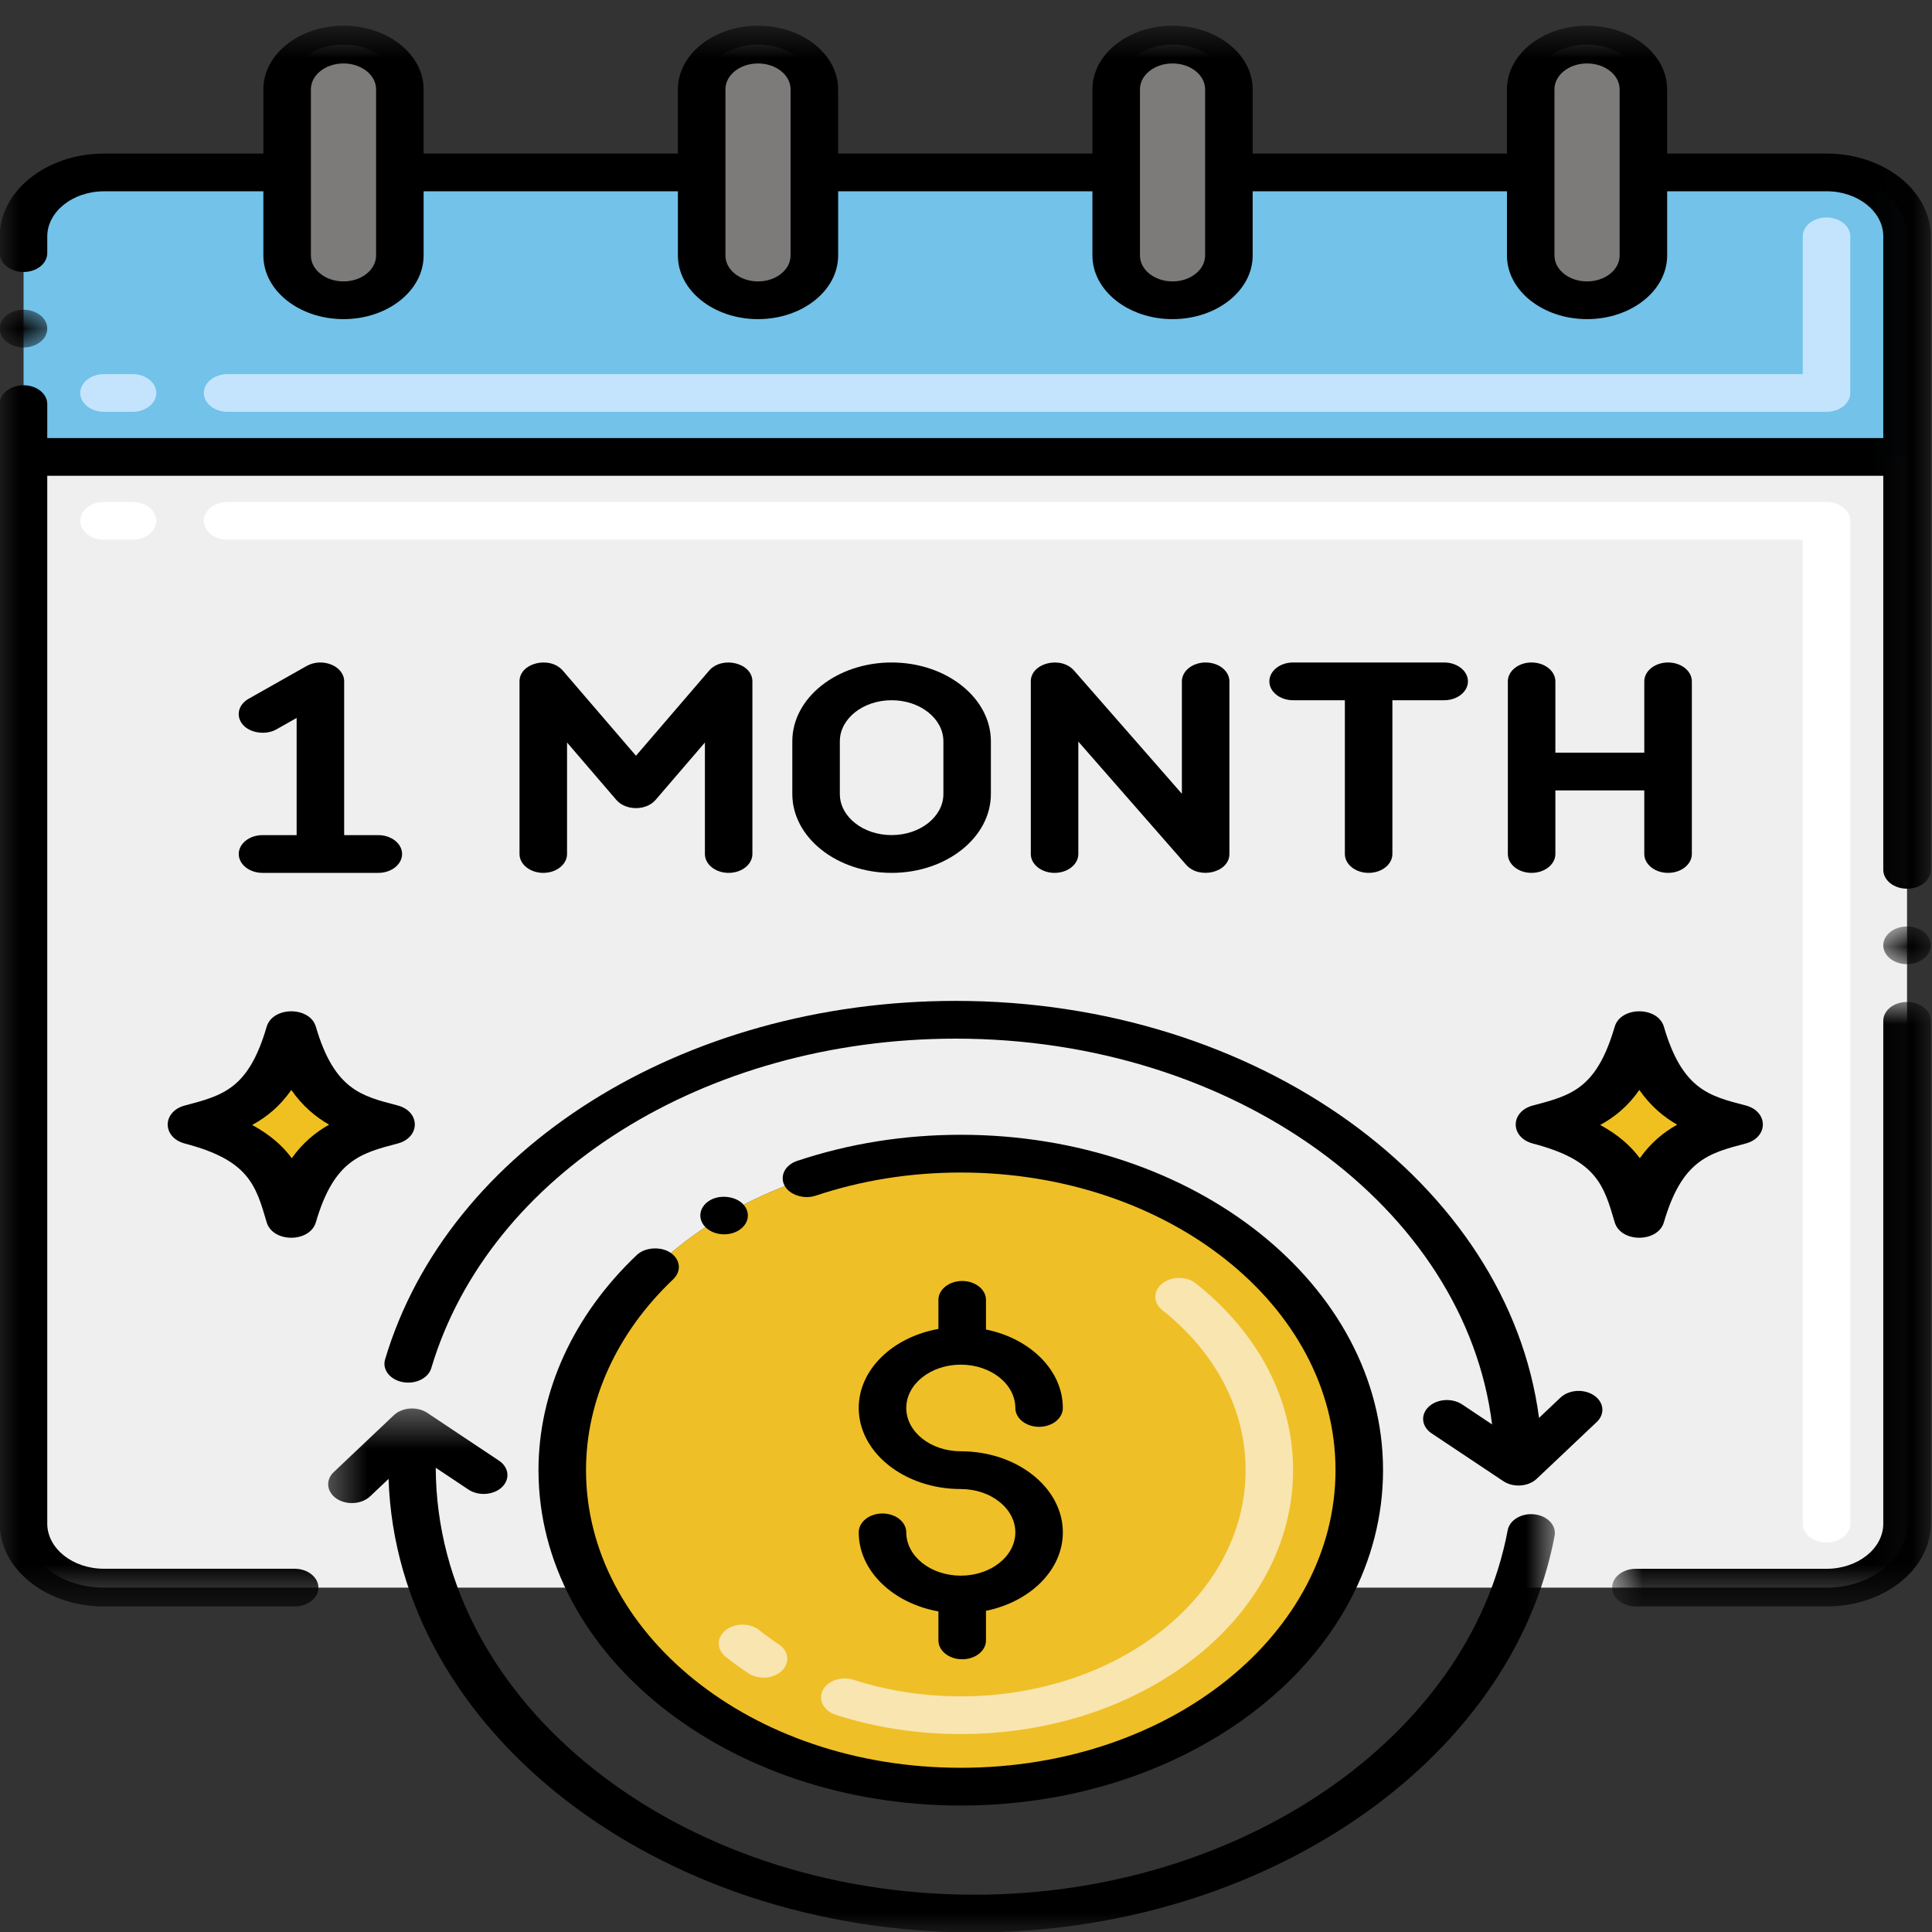 <svg width="50" height="50" viewBox="0 0 50 50" fill="none" xmlns="http://www.w3.org/2000/svg">
<rect x="0" y="0" width="50" height="50" fill="#333333" stroke="none"/>
<g clip-path="url(#clip0_627_19505)">
<path d="M49.353 6.117V11.825H0.61V6.117C0.61 5.203 1.542 4.462 2.692 4.462H7.431V6.613C7.431 7.253 8.083 7.771 8.89 7.771C9.695 7.771 10.348 7.253 10.348 6.613V4.462H18.159V6.613C18.159 7.253 18.812 7.771 19.617 7.771C20.424 7.771 21.076 7.253 21.076 6.613V4.462H28.888V6.613C28.888 7.253 29.54 7.771 30.345 7.771C31.152 7.771 31.804 7.253 31.804 6.613V4.462H39.615V6.613C39.615 7.253 40.267 7.771 41.073 7.771C41.88 7.771 42.532 7.253 42.532 6.613V4.462H47.271C48.421 4.462 49.353 5.203 49.353 6.117Z" fill="#72C2E9"/>
<path d="M49.354 11.826V39.434C49.354 40.348 48.42 41.088 47.271 41.088H34.443C34.917 40.149 35.178 39.121 35.178 38.047C35.178 33.523 30.562 29.857 24.866 29.857C19.169 29.857 14.551 33.523 14.551 38.047C14.551 39.121 14.812 40.149 15.286 41.088H2.691C1.543 41.088 0.609 40.348 0.609 39.434V11.826H49.354Z" fill="#EFEFEF"/>
<path d="M10.347 2.312V6.613C10.347 7.253 9.695 7.772 8.89 7.772C8.083 7.772 7.431 7.253 7.431 6.613V2.312C7.431 1.671 8.083 1.154 8.89 1.154C9.695 1.154 10.347 1.671 10.347 2.312Z" fill="#7D7B7A"/>
<path d="M21.075 2.312V6.613C21.075 7.253 20.423 7.772 19.617 7.772C18.811 7.772 18.159 7.253 18.159 6.613V2.312C18.159 1.671 18.811 1.154 19.617 1.154C20.423 1.154 21.075 1.671 21.075 2.312Z" fill="#7D7B7A"/>
<path d="M31.804 2.312V6.613C31.804 7.253 31.151 7.772 30.345 7.772C29.539 7.772 28.887 7.253 28.887 6.613V2.312C28.887 1.671 29.539 1.154 30.345 1.154C31.151 1.154 31.804 1.671 31.804 2.312Z" fill="#7D7B7A"/>
<path d="M42.532 2.312V6.613C42.532 7.253 41.879 7.772 41.073 7.772C40.267 7.772 39.615 7.253 39.615 6.613V2.312C39.615 1.671 40.267 1.154 41.073 1.154C41.879 1.154 42.532 1.671 42.532 2.312Z" fill="#7D7B7A"/>
<path d="M6.901 31.631C6.619 30.665 6.432 30.026 4.788 29.596C4.19 29.439 4.192 28.765 4.788 28.609C5.777 28.349 6.432 28.177 6.901 26.573C7.057 26.04 8.019 26.038 8.175 26.573C8.655 28.214 9.371 28.369 10.288 28.608C10.885 28.765 10.884 29.439 10.288 29.595C9.334 29.845 8.644 30.026 8.175 31.631C8.019 32.166 7.057 32.167 6.901 31.631Z" fill="black"/>
<path d="M8.518 29.106C8.157 29.309 7.832 29.579 7.551 29.974C7.32 29.663 6.998 29.37 6.526 29.114C6.907 28.907 7.249 28.624 7.539 28.208C7.834 28.63 8.171 28.909 8.518 29.106Z" fill="#F0C020"/>
<path d="M41.788 31.631C41.505 30.665 41.319 30.026 39.675 29.596C39.077 29.439 39.078 28.765 39.675 28.609C40.665 28.349 41.318 28.177 41.788 26.573C41.943 26.04 42.905 26.038 43.062 26.573C43.541 28.214 44.257 28.369 45.175 28.608C45.772 28.765 45.771 29.439 45.175 29.595C44.22 29.845 43.53 30.026 43.062 31.631C42.905 32.166 41.944 32.167 41.788 31.631Z" fill="black"/>
<path d="M43.405 29.106C43.043 29.309 42.719 29.579 42.439 29.974C42.207 29.663 41.885 29.37 41.413 29.114C41.794 28.907 42.136 28.624 42.426 28.208C42.721 28.63 43.058 28.909 43.405 29.106Z" fill="#F0C020"/>
<path d="M35.178 38.047C35.178 39.121 34.917 40.148 34.443 41.088C32.925 44.105 29.209 46.239 24.866 46.239C20.522 46.239 16.806 44.105 15.286 41.088C14.812 40.148 14.551 39.121 14.551 38.047C14.551 33.523 19.169 29.856 24.866 29.856C30.562 29.856 35.178 33.522 35.178 38.047Z" fill="#EFBF27"/>
<path d="M47.27 39.922C46.931 39.922 46.655 39.703 46.655 39.434V13.968H5.89C5.55 13.968 5.275 13.75 5.275 13.48C5.275 13.21 5.55 12.991 5.89 12.991H47.27C47.61 12.991 47.885 13.21 47.885 13.48V39.434C47.885 39.703 47.61 39.922 47.27 39.922ZM3.43 13.968H2.692C2.353 13.968 2.077 13.75 2.077 13.48C2.077 13.21 2.353 12.991 2.692 12.991H3.43C3.77 12.991 4.045 13.21 4.045 13.48C4.045 13.75 3.77 13.968 3.43 13.968Z" fill="white"/>
<path d="M47.27 10.658H5.89C5.55 10.658 5.275 10.44 5.275 10.17C5.275 9.9 5.55 9.682 5.89 9.682H46.655V6.117C46.655 5.847 46.931 5.628 47.27 5.628C47.61 5.628 47.885 5.847 47.885 6.117V10.17C47.885 10.44 47.61 10.658 47.27 10.658ZM3.43 10.658H2.692C2.353 10.658 2.077 10.44 2.077 10.17C2.077 9.9 2.353 9.682 2.692 9.682H3.43C3.77 9.682 4.045 9.9 4.045 10.17C4.045 10.44 3.77 10.658 3.43 10.658Z" fill="#C4E4FD"/>
<path d="M24.865 44.878C23.75 44.878 22.662 44.711 21.632 44.38C21.318 44.279 21.166 43.994 21.293 43.744C21.42 43.494 21.778 43.373 22.093 43.474C22.975 43.757 23.908 43.901 24.865 43.901C28.945 43.901 32.236 41.289 32.236 38.047C32.236 36.481 31.47 35.01 30.08 33.906C29.84 33.715 29.84 33.406 30.08 33.215C30.32 33.025 30.709 33.025 30.949 33.215C32.572 34.504 33.465 36.22 33.465 38.047C33.465 41.828 29.626 44.878 24.865 44.878ZM19.367 43.304C19.164 43.17 18.967 43.027 18.781 42.879C18.541 42.688 18.541 42.379 18.781 42.188C19.021 41.998 19.41 41.998 19.651 42.189C19.81 42.316 19.98 42.438 20.154 42.553C20.415 42.726 20.45 43.034 20.233 43.241C20.017 43.449 19.628 43.477 19.367 43.304Z" fill="#F8E5B0"/>
<mask id="mask0_627_19505" style="mask-type:luminance" maskUnits="userSpaceOnUse" x="-1" y="7" width="3" height="3">
<path d="M-0.007 7.99H1.407V9.021H-0.007V7.99Z" fill="white"/>
</mask>
<g mask="url(#mask0_627_19505)">
<path d="M1.223 8.505C1.223 8.569 1.207 8.632 1.177 8.691C1.146 8.751 1.101 8.804 1.043 8.85C0.986 8.895 0.919 8.931 0.844 8.956C0.769 8.981 0.69 8.993 0.609 8.993C0.527 8.993 0.448 8.981 0.373 8.956C0.298 8.931 0.232 8.895 0.173 8.85C0.116 8.804 0.072 8.751 0.041 8.691C0.009 8.632 -0.007 8.569 -0.007 8.505C-0.007 8.44 0.009 8.377 0.041 8.317C0.072 8.258 0.116 8.205 0.173 8.159C0.232 8.113 0.298 8.078 0.373 8.053C0.448 8.028 0.527 8.016 0.609 8.016C0.69 8.016 0.769 8.028 0.844 8.053C0.919 8.078 0.986 8.113 1.043 8.159C1.101 8.205 1.146 8.258 1.177 8.317C1.207 8.377 1.223 8.44 1.223 8.505Z" fill="black"/>
</g>
<mask id="mask1_627_19505" style="mask-type:luminance" maskUnits="userSpaceOnUse" x="-1" y="0" width="51" height="42">
<path d="M-0.007 0.608H49.969V41.666H-0.007V0.608Z" fill="white"/>
</mask>
<g mask="url(#mask1_627_19505)">
<path d="M49.968 6.117C49.968 4.935 48.758 3.974 47.27 3.974H43.146V2.311C43.146 1.404 42.216 0.665 41.073 0.665C39.93 0.665 39 1.403 39 2.311V3.974H32.419V2.311C32.419 1.404 31.488 0.665 30.345 0.665C29.202 0.665 28.272 1.403 28.272 2.311V3.974H21.69V2.311C21.69 1.404 20.761 0.665 19.617 0.665C18.474 0.665 17.544 1.403 17.544 2.311V3.974H10.963V2.311C10.963 1.404 10.033 0.665 8.89 0.665C7.747 0.665 6.816 1.403 6.816 2.311V3.975H2.691C1.207 3.975 -0.004 4.936 -0.007 6.118V6.551C-0.007 6.821 0.269 7.039 0.609 7.039C0.948 7.039 1.223 6.821 1.223 6.551V6.118C1.226 5.475 1.885 4.951 2.691 4.951H6.816V6.613C6.816 7.521 7.747 8.259 8.89 8.259C10.033 8.259 10.963 7.521 10.963 6.613V4.95H17.544V6.613C17.544 7.521 18.474 8.259 19.617 8.259C20.761 8.259 21.691 7.521 21.691 6.613V4.95H28.272V6.613C28.272 7.521 29.202 8.259 30.345 8.259C31.488 8.259 32.419 7.521 32.419 6.613V4.95H39V6.613C39 7.521 39.93 8.259 41.073 8.259C42.216 8.259 43.146 7.521 43.146 6.613V4.95H47.27C48.08 4.95 48.739 5.474 48.739 6.117V11.337H1.223V10.457C1.223 10.188 0.948 9.97 0.609 9.97C0.269 9.97 -0.007 10.188 -0.007 10.457C-0.007 11.413 -0.007 37.197 -0.007 39.433C-0.007 40.615 1.204 41.576 2.691 41.576H7.625C7.965 41.576 8.24 41.357 8.24 41.087C8.24 40.82 7.965 40.599 7.625 40.599H2.691C1.882 40.599 1.226 40.076 1.223 39.433V12.313H48.739V22.511C48.739 22.781 49.015 23 49.354 23C49.694 23 49.969 22.781 49.969 22.511C49.969 15.85 49.968 7.51 49.968 6.117ZM9.733 6.613C9.733 6.982 9.355 7.283 8.89 7.283C8.425 7.283 8.046 6.982 8.046 6.613V2.311C8.046 1.942 8.425 1.642 8.89 1.642C9.355 1.642 9.733 1.942 9.733 2.311V6.613ZM20.46 6.613C20.46 6.982 20.082 7.283 19.617 7.283C19.152 7.283 18.774 6.982 18.774 6.613V2.311C18.774 1.942 19.152 1.642 19.617 1.642C20.082 1.642 20.46 1.942 20.46 2.311V6.613ZM31.188 6.613C31.188 6.982 30.81 7.283 30.345 7.283C29.88 7.283 29.502 6.982 29.502 6.613V2.311C29.502 1.942 29.88 1.642 30.345 1.642C30.81 1.642 31.188 1.942 31.188 2.311V6.613ZM41.916 6.613C41.916 6.982 41.538 7.283 41.073 7.283C40.608 7.283 40.229 6.982 40.229 6.613V2.311C40.229 1.942 40.608 1.642 41.073 1.642C41.538 1.642 41.916 1.942 41.916 2.311V6.613Z" fill="black"/>
</g>
<mask id="mask2_627_19505" style="mask-type:luminance" maskUnits="userSpaceOnUse" x="48" y="23" width="2" height="2">
<path d="M48.593 23.969H49.969V25H48.593V23.969Z" fill="white"/>
</mask>
<g mask="url(#mask2_627_19505)">
<path d="M49.969 24.465C49.969 24.53 49.953 24.592 49.922 24.652C49.891 24.712 49.846 24.765 49.788 24.81C49.731 24.856 49.664 24.891 49.589 24.916C49.514 24.941 49.436 24.953 49.354 24.953C49.273 24.953 49.194 24.941 49.119 24.916C49.044 24.891 48.977 24.856 48.919 24.81C48.862 24.765 48.817 24.712 48.786 24.652C48.755 24.592 48.739 24.53 48.739 24.465C48.739 24.4 48.755 24.338 48.786 24.278C48.817 24.218 48.862 24.165 48.919 24.119C48.977 24.074 49.044 24.038 49.119 24.014C49.194 23.989 49.273 23.977 49.354 23.977C49.436 23.977 49.514 23.989 49.589 24.014C49.664 24.038 49.731 24.074 49.788 24.119C49.846 24.165 49.891 24.218 49.922 24.278C49.953 24.338 49.969 24.4 49.969 24.465Z" fill="black"/>
</g>
<mask id="mask3_627_19505" style="mask-type:luminance" maskUnits="userSpaceOnUse" x="41" y="25" width="9" height="17">
<path d="M41.667 25.859H49.969V41.667H41.667V25.859Z" fill="white"/>
</mask>
<g mask="url(#mask3_627_19505)">
<path d="M49.354 25.93C49.015 25.93 48.739 26.148 48.739 26.418V39.433C48.739 40.076 48.08 40.6 47.271 40.6H42.337C41.998 40.6 41.722 40.818 41.722 41.087C41.722 41.357 41.998 41.576 42.337 41.576H47.271C48.759 41.576 49.969 40.615 49.969 39.433V26.418C49.969 26.148 49.694 25.93 49.354 25.93Z" fill="black"/>
</g>
<path d="M24.865 40.778C24.087 40.778 23.454 40.275 23.454 39.657C23.454 39.387 23.178 39.169 22.839 39.169C22.499 39.169 22.224 39.387 22.224 39.657C22.224 40.655 23.108 41.492 24.286 41.703V42.454C24.286 42.724 24.562 42.942 24.901 42.942C25.241 42.942 25.517 42.724 25.517 42.454V41.688C26.658 41.456 27.506 40.635 27.506 39.657C27.506 38.5 26.322 37.559 24.865 37.559C24.087 37.559 23.454 37.057 23.454 36.438C23.454 35.82 24.087 35.317 24.865 35.317C25.643 35.317 26.277 35.82 26.277 36.438C26.277 36.708 26.552 36.926 26.892 36.926C27.231 36.926 27.506 36.708 27.506 36.438C27.506 35.46 26.658 34.639 25.517 34.407V33.641C25.517 33.371 25.241 33.152 24.901 33.152C24.562 33.152 24.286 33.371 24.286 33.641V34.393C23.108 34.603 22.224 35.439 22.224 36.438C22.224 37.595 23.409 38.536 24.865 38.536C25.643 38.536 26.277 39.039 26.277 39.657C26.277 40.275 25.643 40.778 24.865 40.778Z" fill="black"/>
<mask id="mask4_627_19505" style="mask-type:luminance" maskUnits="userSpaceOnUse" x="8" y="36" width="33" height="15">
<path d="M8.333 36.34H40.368V50.068H8.333V36.34Z" fill="white"/>
</mask>
<g mask="url(#mask4_627_19505)">
<path d="M39.717 39.192C39.381 39.151 39.068 39.336 39.019 39.603C38.006 44.98 32.075 49.035 25.224 49.035C17.546 49.035 11.298 44.081 11.277 37.986L12.122 38.549C12.382 38.722 12.771 38.695 12.989 38.489C13.207 38.282 13.173 37.974 12.913 37.801L11.059 36.565C10.799 36.392 10.411 36.419 10.193 36.625L8.637 38.098C8.419 38.304 8.453 38.612 8.712 38.786C8.973 38.959 9.361 38.931 9.579 38.725L10.056 38.273C10.269 44.774 16.989 50.011 25.224 50.011C32.679 50.011 39.132 45.599 40.233 39.747C40.284 39.48 40.053 39.232 39.717 39.192Z" fill="black"/>
</g>
<path d="M40.384 36.171L39.83 36.695C39.033 30.639 32.568 25.903 24.736 25.903C17.667 25.903 11.593 29.718 9.966 35.181C9.887 35.444 10.092 35.707 10.423 35.769C10.753 35.831 11.084 35.669 11.162 35.406C12.657 30.386 18.239 26.88 24.736 26.88C31.963 26.88 37.922 31.267 38.615 36.864L37.841 36.347C37.58 36.174 37.192 36.201 36.974 36.407C36.756 36.614 36.79 36.922 37.05 37.095L38.904 38.331C39.174 38.511 39.563 38.469 39.77 38.271L41.326 36.799C41.544 36.592 41.51 36.284 41.25 36.111C40.989 35.938 40.602 35.964 40.384 36.171Z" fill="black"/>
<path d="M17.347 32.417C17.096 32.251 16.69 32.28 16.482 32.478C14.839 34.036 13.936 36.013 13.936 38.047C13.936 42.819 18.801 46.727 24.866 46.727C30.903 46.727 35.793 42.842 35.793 38.047C35.793 33.269 30.922 29.368 24.866 29.368C23.398 29.368 21.973 29.596 20.633 30.043C20.312 30.15 20.176 30.435 20.303 30.682C20.432 30.925 20.803 31.045 21.11 30.944C22.3 30.546 23.563 30.345 24.866 30.345C30.213 30.345 34.563 33.781 34.563 38.047C34.563 42.248 30.318 45.75 24.868 45.75H24.863C19.401 45.75 15.166 42.237 15.166 38.047C15.166 36.242 15.967 34.488 17.423 33.107C17.653 32.886 17.598 32.581 17.347 32.417Z" fill="black"/>
<path d="M19.106 31.849C19.379 31.688 19.436 31.383 19.234 31.167C19.039 30.957 18.638 30.909 18.375 31.063C18.104 31.222 18.041 31.523 18.245 31.747C18.446 31.961 18.832 32.01 19.106 31.849Z" fill="black"/>
<path d="M18.857 22.59C19.196 22.59 19.472 22.371 19.472 22.101V17.634C19.472 17.155 18.689 16.962 18.349 17.359L16.459 19.559L14.568 17.358C14.229 16.963 13.445 17.154 13.445 17.633V22.101C13.445 22.371 13.721 22.59 14.06 22.59C14.4 22.59 14.675 22.371 14.675 22.101V19.216L15.95 20.701C16.195 20.985 16.723 20.985 16.967 20.701L18.243 19.216V22.101C18.242 22.371 18.517 22.59 18.857 22.59Z" fill="black"/>
<path d="M27.907 22.101V19.192L30.697 22.38C31.04 22.77 31.817 22.58 31.817 22.101V17.634C31.817 17.364 31.542 17.145 31.202 17.145C30.862 17.145 30.587 17.364 30.587 17.634V20.543L27.797 17.355C27.454 16.963 26.677 17.157 26.677 17.634V22.101C26.677 22.371 26.953 22.59 27.292 22.59C27.632 22.59 27.907 22.371 27.907 22.101Z" fill="black"/>
<path d="M35.42 22.59C35.759 22.59 36.035 22.371 36.035 22.101V18.122H37.375C37.714 18.122 37.99 17.903 37.99 17.634C37.99 17.364 37.714 17.145 37.375 17.145H33.465C33.125 17.145 32.851 17.364 32.851 17.634C32.851 17.903 33.125 18.122 33.465 18.122H34.805V22.101C34.805 22.371 35.08 22.59 35.42 22.59Z" fill="black"/>
<path d="M39.637 17.145C39.298 17.145 39.023 17.364 39.023 17.634V22.101C39.023 22.371 39.298 22.59 39.637 22.59C39.977 22.59 40.253 22.371 40.253 22.101V20.456H42.554V22.101C42.554 22.371 42.83 22.59 43.169 22.59C43.509 22.59 43.785 22.371 43.785 22.101V17.634C43.785 17.364 43.509 17.145 43.169 17.145C42.83 17.145 42.554 17.364 42.554 17.634V19.479H40.253V17.634C40.253 17.364 39.977 17.145 39.637 17.145Z" fill="black"/>
<path d="M25.644 20.549V19.185C25.644 18.061 24.492 17.145 23.075 17.145C21.658 17.145 20.505 18.061 20.505 19.185V20.549C20.505 21.674 21.658 22.59 23.075 22.59C24.492 22.59 25.644 21.674 25.644 20.549ZM21.735 20.549V19.185C21.735 18.599 22.336 18.122 23.075 18.122C23.814 18.122 24.415 18.599 24.415 19.185V20.549C24.415 21.135 23.814 21.612 23.075 21.612C22.336 21.613 21.735 21.135 21.735 20.549Z" fill="black"/>
<path d="M6.794 21.613C6.455 21.613 6.179 21.832 6.179 22.101C6.179 22.371 6.455 22.59 6.794 22.59H9.792C10.129 22.59 10.406 22.371 10.406 22.101C10.406 21.832 10.129 21.613 9.792 21.613H8.907V17.634C8.907 17.236 8.343 17.007 7.935 17.236L6.438 18.082C6.154 18.242 6.098 18.546 6.292 18.764C6.482 18.974 6.882 19.029 7.15 18.878L7.677 18.58V21.613H6.794Z" fill="black"/>
</g>
<defs>
<clipPath id="clip0_627_19505">
<rect width="50" height="50" fill="white"/>
</clipPath>
</defs>
</svg>
